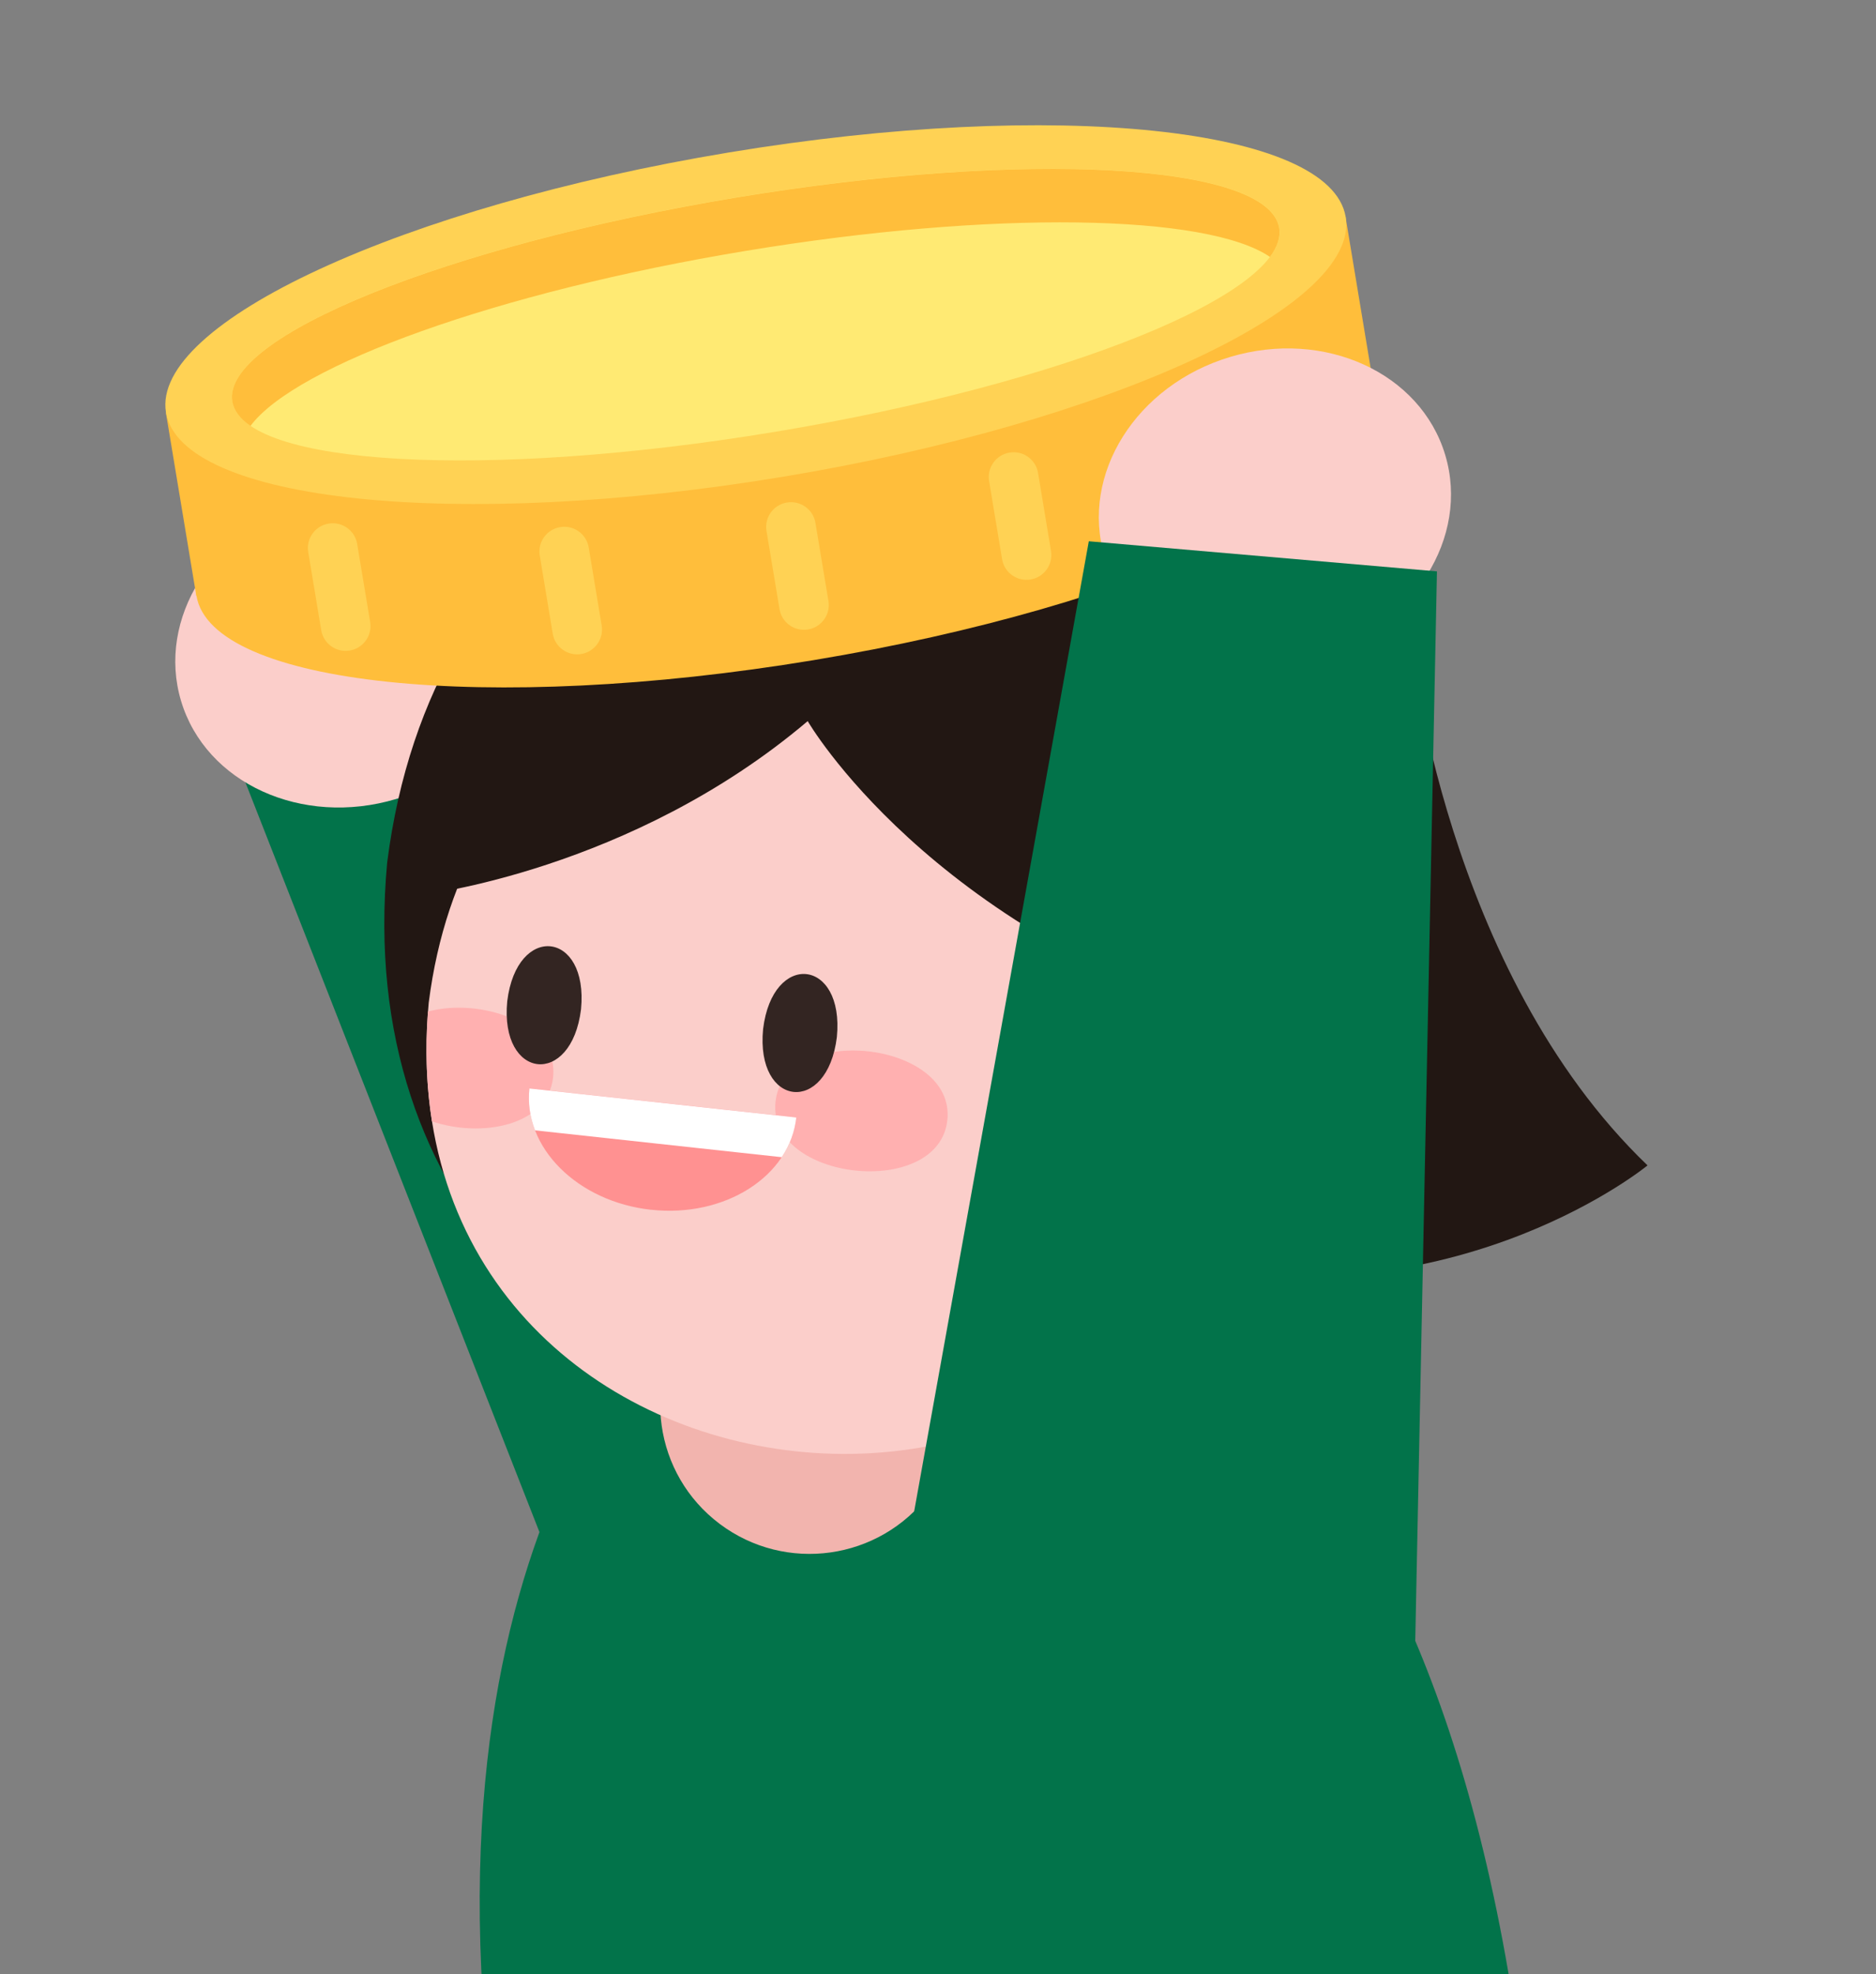 <svg width="96" height="101" viewBox="0 0 96 101" fill="none" xmlns="http://www.w3.org/2000/svg">
<rect x="0" y="0" width="96" height="101" fill="#808080" stroke="none"/>
<g id="Frame 2085665646">
<g id="Group">
<path id="Vector" d="M28.804 81.44L12.552 40.01L26.35 35.702L39.708 76.885L28.804 81.44Z" fill="#02734A"/>
<path id="Vector_2" d="M9.266 35.863C8.004 31.655 10.883 27.079 15.696 25.641C20.509 24.204 25.434 26.449 26.695 30.657C27.957 34.864 25.078 39.441 20.265 40.879C15.452 42.316 10.527 40.071 9.266 35.863Z" fill="#FBCECA"/>
</g>
<g id="Group_2">
<path id="Vector_3" d="M73.059 128.215L85.339 116.168L61.446 92.664C58.062 89.335 52.611 89.374 49.27 92.752C45.931 96.128 45.967 101.565 49.352 104.896L73.059 128.215Z" fill="#142A42"/>
<path id="Vector_4" d="M64.683 106.509L72.073 98.65L85.34 116.165L64.683 106.509Z" fill="#142A42"/>
<path id="Vector_5" d="M52.33 110.074L73.12 127.981L58.032 102.051L40.556 100.756L52.33 110.074Z" fill="#142A42"/>
</g>
<g id="Group_3">
<path id="Vector_6" d="M23.39 131.266L40.113 135.355L47.628 102.721C48.693 98.1 45.798 93.492 41.166 92.433C36.533 91.373 31.912 94.262 30.847 98.884L23.39 131.262L23.39 131.266Z" fill="#142A42"/>
<path id="Vector_7" d="M36.546 108.491L54.492 101.097L40.113 135.355L36.546 108.491Z" fill="#142A42"/>
<path id="Vector_8" d="M27.991 104.137L23.622 131.196L37.828 104.761L29.764 89.247L27.991 104.137Z" fill="#142A42"/>
</g>
<g id="Group_4">
<path id="Vector_9" d="M77.347 101.88C71.439 65.489 51.918 64.067 51.918 64.067L43.117 64.136L35.622 65.742C35.622 65.742 21.297 76.826 25.231 107.627C25.695 107.71 47.231 111.479 77.345 101.882L77.347 101.88Z" fill="#02734A"/>
<path id="Vector_10" d="M35.325 67.286C37.866 63.92 42.66 63.245 46.034 65.778C49.407 68.311 50.081 73.093 47.54 76.459C44.999 79.824 40.204 80.499 36.831 77.966C33.458 75.433 32.783 70.651 35.325 67.286Z" fill="#F2B4AE"/>
<g id="Group_5">
<path id="Vector_11" d="M19.813 44.125C16.518 79.748 69.545 85.504 74.049 50.018C77.341 14.397 24.317 8.639 19.813 44.125Z" fill="#221713"/>
<g id="Group_6">
<path id="Vector_12" d="M55.938 54.992C55.043 64.674 69.453 66.238 70.676 56.595C71.572 46.915 57.161 45.349 55.938 54.992Z" fill="#FBCECA"/>
<path id="Vector_13" d="M58.862 55.313C58.323 61.155 67.017 62.099 67.756 56.28C68.295 50.438 59.601 49.494 58.862 55.313Z" fill="#FFB0B0"/>
</g>
<path id="Vector_14" d="M21.939 51.299C19.387 78.904 60.476 83.364 63.968 55.866C66.521 28.262 25.43 23.801 21.939 51.299Z" fill="#FBCECA"/>
<path id="Vector_15" d="M21.514 45.791C21.514 45.791 32.282 44.566 41.332 36.893C41.332 36.893 47.497 47.574 64.067 52.604L69.414 46.997L57.919 24.767L34.27 27.322L23.866 37.513L21.52 45.793L21.514 45.791Z" fill="#221713"/>
<path id="Vector_16" d="M72.198 32.844C72.198 32.844 73.947 49.681 84.309 59.623C84.309 59.623 75.034 67.259 60.928 64.9L72.198 32.844Z" fill="#221713"/>
<g id="Group_7">
<path id="Vector_17" d="M39.687 56.358C39.24 60.423 48.03 61.377 48.477 57.312C48.924 53.247 40.133 52.294 39.687 56.358Z" fill="#FFB0B0"/>
<path id="Vector_18" d="M28.303 55.121C28.029 57.621 24.601 58.22 22.104 57.369C21.827 55.623 21.748 53.749 21.899 51.753C24.61 51.022 28.607 52.349 28.302 55.123L28.303 55.121Z" fill="#FFB0B0"/>
<g id="Group_8">
<path id="Vector_19" d="M39.05 52.646C38.659 56.669 42.336 57.067 42.825 53.055C43.216 49.032 39.539 48.633 39.05 52.646Z" fill="#332522"/>
<path id="Vector_20" d="M25.957 51.224C25.566 55.247 29.243 55.645 29.733 51.633C30.123 47.61 26.446 47.212 25.957 51.224Z" fill="#332522"/>
</g>
<path id="Vector_21" d="M33.321 61.894C29.55 61.483 26.761 58.704 27.093 55.682L40.75 57.167C40.42 60.188 37.093 62.303 33.322 61.892L33.321 61.894Z" fill="#FF9191"/>
<path id="Vector_22" d="M40.003 59.203L27.379 57.83C27.117 57.15 27.011 56.425 27.092 55.686L40.749 57.171C40.668 57.91 40.407 58.596 40.003 59.203Z" fill="white"/>
</g>
</g>
</g>
<g id="Group_9">
<path id="Vector_23" d="M10.054 30.482C9.293 25.9 22.189 19.946 38.86 17.183C55.53 14.421 69.66 15.896 70.422 20.478C71.183 25.061 58.286 31.015 41.616 33.777C24.946 36.54 10.815 35.064 10.054 30.482Z" fill="#FFBE3B"/>
<path id="Vector_24" d="M8.487 21.097L68.855 11.094L70.413 20.475L10.045 30.479L8.487 21.097Z" fill="#FFBE3B"/>
<path id="Vector_25" d="M8.493 21.099C7.732 16.517 20.629 10.563 37.299 7.8C53.969 5.038 68.1 6.513 68.861 11.096C69.622 15.678 56.725 21.632 40.055 24.394C23.385 27.157 9.254 25.682 8.493 21.099Z" fill="#FFD254"/>
<path id="Vector_26" d="M11.892 20.535C11.341 17.224 22.888 12.552 37.681 10.101C52.475 7.649 64.913 8.346 65.463 11.657C66.013 14.968 54.467 19.64 39.673 22.091C24.88 24.543 12.441 23.846 11.892 20.535Z" fill="#FFEA73"/>
<path id="Vector_27" d="M64.985 13.143C61.778 10.95 50.822 10.738 38.133 12.84C25.441 14.943 15.143 18.68 12.817 21.791C12.287 21.427 11.967 21.01 11.888 20.54C11.339 17.23 22.884 12.559 37.678 10.107C52.472 7.654 64.91 8.35 65.46 11.66C65.537 12.132 65.37 12.629 64.987 13.145L64.985 13.143Z" fill="#FFBE3B"/>
<path id="Vector_28" d="M41.782 32.047C42.223 31.79 42.482 31.278 42.394 30.747L41.728 26.751C41.614 26.06 40.96 25.594 40.268 25.71C39.575 25.824 39.108 26.477 39.224 27.167L39.89 31.163C40.004 31.854 40.658 32.32 41.35 32.204C41.507 32.178 41.653 32.123 41.783 32.049L41.782 32.047Z" fill="#FFD254"/>
<path id="Vector_29" d="M53.171 29.491C53.612 29.234 53.872 28.722 53.784 28.191L53.12 24.196C53.005 23.505 52.351 23.039 51.66 23.155C50.968 23.271 50.499 23.922 50.615 24.612L51.279 28.606C51.394 29.298 52.048 29.764 52.739 29.647C52.896 29.621 53.043 29.566 53.171 29.491Z" fill="#FFD254"/>
<path id="Vector_30" d="M64.324 25.5C64.765 25.244 65.024 24.732 64.936 24.2L64.27 20.204C64.156 19.513 63.502 19.047 62.81 19.163C62.117 19.277 61.65 19.93 61.766 20.62L62.432 24.616C62.546 25.307 63.2 25.773 63.892 25.657C64.049 25.631 64.195 25.576 64.324 25.5Z" fill="#FFD254"/>
<path id="Vector_31" d="M30.177 33.303C30.618 33.046 30.878 32.534 30.79 32.003L30.126 28.009C30.011 27.317 29.357 26.851 28.666 26.968C27.973 27.082 27.505 27.735 27.621 28.424L28.285 32.419C28.4 33.11 29.054 33.576 29.745 33.46C29.902 33.433 30.049 33.379 30.179 33.305L30.177 33.303Z" fill="#FFD254"/>
<path id="Vector_32" d="M18.331 33.125C18.771 32.868 19.031 32.356 18.943 31.825L18.277 27.829C18.163 27.138 17.509 26.672 16.817 26.788C16.124 26.902 15.656 27.555 15.773 28.245L16.438 32.241C16.553 32.932 17.207 33.398 17.898 33.282C18.055 33.256 18.202 33.201 18.332 33.127L18.331 33.125Z" fill="#FFD254"/>
</g>
<path id="Vector_33" d="M56.526 28.482C55.265 24.274 58.144 19.698 62.957 18.26C67.77 16.823 72.695 19.068 73.956 23.276C75.218 27.484 72.338 32.06 67.525 33.498C62.712 34.935 57.788 32.69 56.526 28.482Z" fill="#FBCECA"/>
<path id="Vector_34" d="M72.388 85.629L73.533 29.232L55.717 27.692L44.933 87.581L72.388 85.629Z" fill="#02734A"/>
</g>
</svg>
